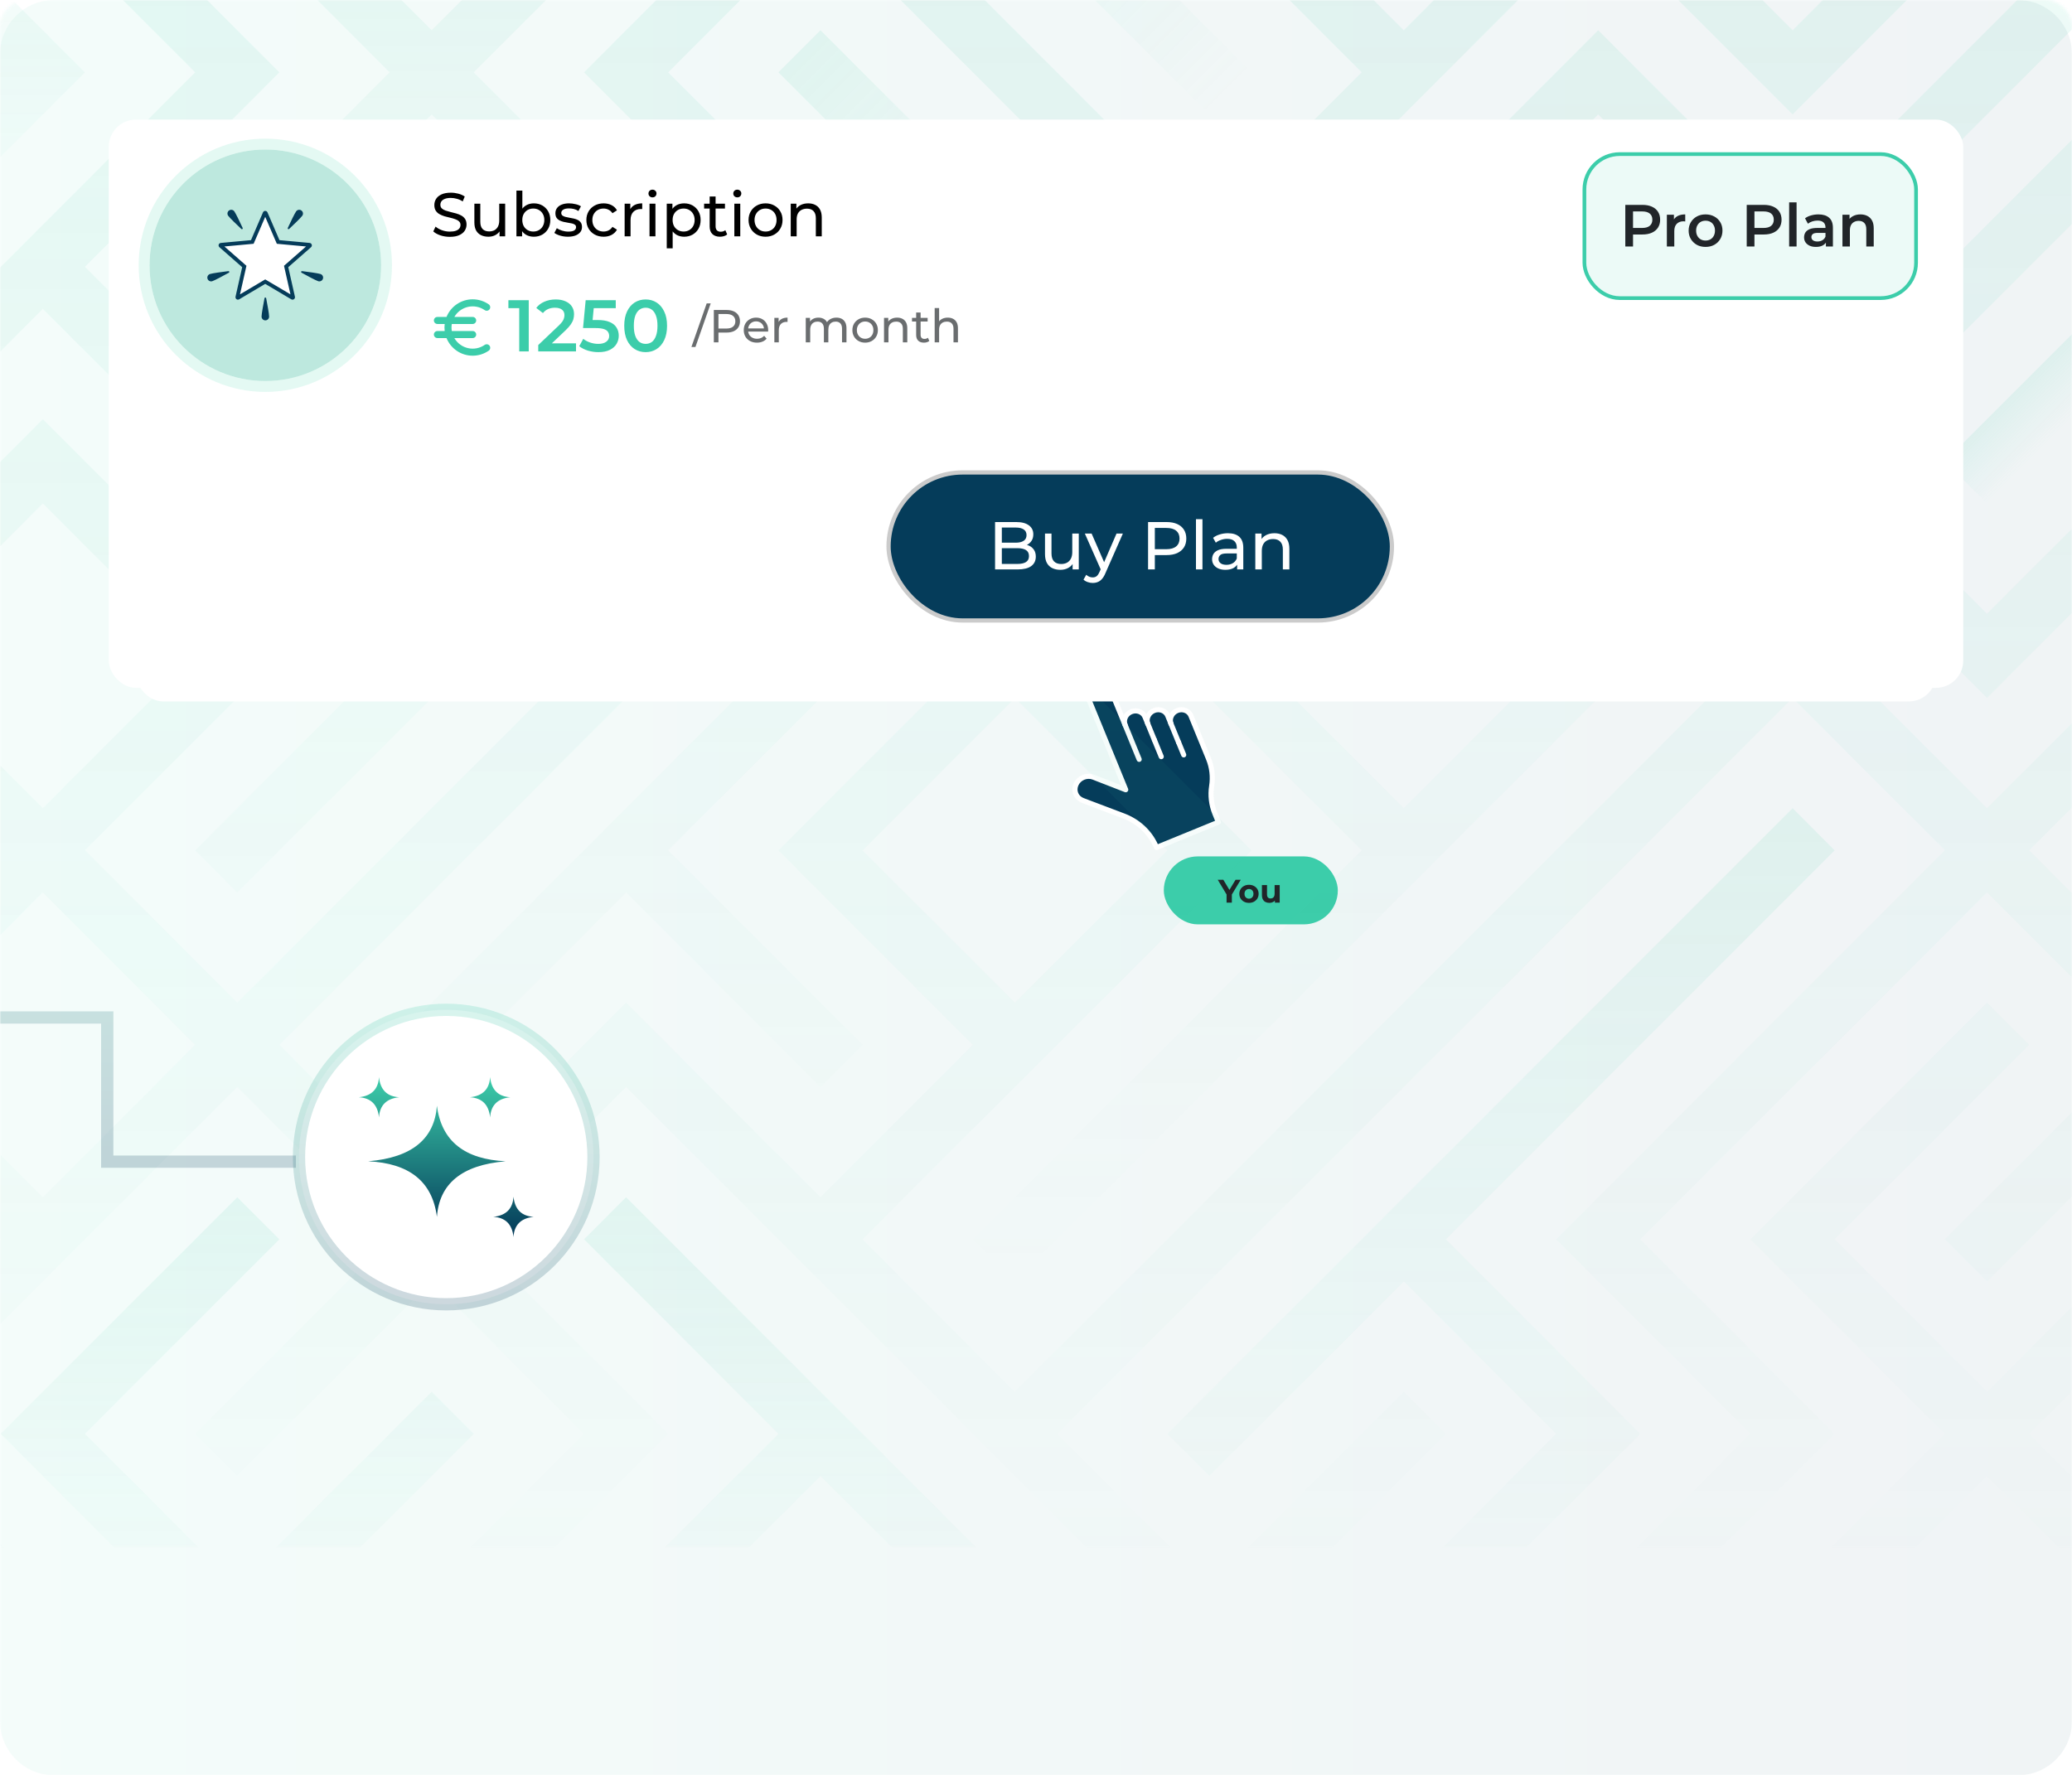 <svg width="762" height="653" viewBox="0 0 762 653" fill="none" xmlns="http://www.w3.org/2000/svg">
<mask id="mask0_2416_2874" style="mask-type:alpha" maskUnits="userSpaceOnUse" x="0" y="0" width="762" height="653">
<path d="M10 0.5H752C757.247 0.5 761.5 4.753 761.5 10V643C761.5 648.247 757.247 652.5 752 652.5H10C4.753 652.5 0.5 648.247 0.5 643V10C0.5 4.753 4.753 0.5 10 0.5Z" fill="#3CCDAA" stroke="#BEE9DD"/>
</mask>
<g mask="url(#mask0_2416_2874)">
<path d="M0 20C0 8.954 8.954 0 20 0H742C753.046 0 762 8.954 762 20V633C762 644.046 753.046 653 742 653H20C8.954 653 0 644.046 0 633V20Z" fill="url(#paint0_linear_2416_2874)" fill-opacity="0.3"/>
<rect x="428" y="315" width="64" height="25" rx="12.5" fill="#3CCDAA"/>
<path d="M451.084 332V328.568L451.528 329.744L447.832 323.6H449.896L452.728 328.316H451.54L454.384 323.6H456.292L452.596 329.744L453.028 328.568V332H451.084ZM459.331 332.096C458.643 332.096 458.031 331.952 457.495 331.664C456.967 331.376 456.547 330.984 456.235 330.488C455.931 329.984 455.779 329.412 455.779 328.772C455.779 328.124 455.931 327.552 456.235 327.056C456.547 326.552 456.967 326.16 457.495 325.88C458.031 325.592 458.643 325.448 459.331 325.448C460.011 325.448 460.619 325.592 461.155 325.88C461.691 326.16 462.111 326.548 462.415 327.044C462.719 327.54 462.871 328.116 462.871 328.772C462.871 329.412 462.719 329.984 462.415 330.488C462.111 330.984 461.691 331.376 461.155 331.664C460.619 331.952 460.011 332.096 459.331 332.096ZM459.331 330.56C459.643 330.56 459.923 330.488 460.171 330.344C460.419 330.2 460.615 329.996 460.759 329.732C460.903 329.46 460.975 329.14 460.975 328.772C460.975 328.396 460.903 328.076 460.759 327.812C460.615 327.548 460.419 327.344 460.171 327.2C459.923 327.056 459.643 326.984 459.331 326.984C459.019 326.984 458.739 327.056 458.491 327.2C458.243 327.344 458.043 327.548 457.891 327.812C457.747 328.076 457.675 328.396 457.675 328.772C457.675 329.14 457.747 329.46 457.891 329.732C458.043 329.996 458.243 330.2 458.491 330.344C458.739 330.488 459.019 330.56 459.331 330.56ZM466.846 332.096C466.31 332.096 465.83 331.992 465.406 331.784C464.99 331.576 464.666 331.26 464.434 330.836C464.202 330.404 464.086 329.856 464.086 329.192V325.544H465.958V328.916C465.958 329.452 466.07 329.848 466.294 330.104C466.526 330.352 466.85 330.476 467.266 330.476C467.554 330.476 467.81 330.416 468.034 330.296C468.258 330.168 468.434 329.976 468.562 329.72C468.69 329.456 468.754 329.128 468.754 328.736V325.544H470.626V332H468.85V330.224L469.174 330.74C468.958 331.188 468.638 331.528 468.214 331.76C467.798 331.984 467.342 332.096 466.846 332.096Z" fill="#212529"/>
<g clip-path="url(#clip0_2416_2874)">
<path d="M430.664 266.257C430.277 265.311 430.339 264.288 430.753 263.399C431.166 262.509 431.921 261.75 432.933 261.336C434.947 260.512 437.21 261.372 437.983 263.263L444.442 279.053C445.741 282.227 446.144 285.701 445.602 289.139C445.071 292.581 445.482 296.051 446.781 299.226L448.079 302.4L425.316 311.712C423.139 306.391 418.792 302.217 413.225 300.107L398.197 294.418C396.969 293.951 396.079 293.067 395.639 291.989C395.195 290.904 395.206 289.642 395.745 288.471C396.842 286.083 399.727 284.922 402.146 285.862L414 290.479L400.029 256.325C399.598 255.272 399.664 254.142 400.133 253.153C400.621 252.07 401.611 251.157 402.909 250.741C405.123 250.027 407.442 251.19 408.263 253.197L413.787 266.7C413.4 265.755 413.461 264.731 413.875 263.842C414.272 262.959 415.047 262.201 416.042 261.794C418.065 260.966 420.316 261.822 421.086 263.705L422.136 266.271C421.749 265.325 421.81 264.302 422.224 263.412C422.638 262.523 423.392 261.763 424.404 261.349C426.419 260.525 428.681 261.385 429.455 263.277L430.672 266.254L430.664 266.257Z" fill="#053C5A"/>
<path d="M422.491 267.143C422.014 267.338 421.461 267.113 421.262 266.628L420.213 264.062C419.641 262.664 417.923 262.032 416.393 262.658C415.637 262.967 415.032 263.531 414.726 264.213C414.406 264.911 414.377 265.661 414.65 266.328C414.845 266.805 414.62 267.357 414.135 267.556C413.658 267.751 413.105 267.526 412.907 267.041C412.436 265.889 412.468 264.609 413.007 263.438C413.505 262.332 414.48 261.405 415.672 260.918C418.164 259.898 420.979 260.983 421.944 263.344L422.994 265.91C423.204 266.4 422.967 266.948 422.491 267.143Z" fill="white"/>
<path d="M427.419 279.191C426.942 279.386 426.389 279.161 426.19 278.676L423.688 272.557C423.493 272.08 423.718 271.527 424.203 271.329C424.68 271.134 425.233 271.359 425.431 271.844L427.934 277.962C428.132 278.448 427.896 278.996 427.419 279.191Z" fill="white"/>
<path d="M424.917 273.072C424.44 273.267 423.887 273.042 423.688 272.557L421.263 266.628C420.792 265.476 420.825 264.196 421.364 263.025C421.892 261.877 422.837 260.972 424.038 260.481C426.53 259.462 429.348 260.555 430.317 262.924L431.535 265.901C431.73 266.378 431.505 266.931 431.02 267.129C430.543 267.324 429.99 267.099 429.792 266.614L428.574 263.637C427.999 262.231 426.281 261.599 424.751 262.225C423.995 262.534 423.399 263.095 423.069 263.815C422.75 264.512 422.726 265.252 422.998 265.918L425.424 271.847C425.63 272.329 425.394 272.877 424.917 273.072Z" fill="white"/>
<path d="M435.686 278.536C435.209 278.731 434.656 278.506 434.457 278.02L432.557 273.374C432.362 272.897 432.587 272.344 433.072 272.146C433.549 271.95 434.102 272.176 434.3 272.661L436.201 277.307C436.396 277.784 436.171 278.337 435.686 278.536Z" fill="white"/>
<path d="M448.438 303.28L425.674 312.592C425.197 312.787 424.645 312.562 424.446 312.077C422.354 306.962 418.248 303.025 412.894 300.991L397.866 295.302C396.429 294.747 395.329 293.7 394.774 292.343C394.216 290.978 394.258 289.463 394.901 288.077C396.202 285.25 399.61 283.865 402.498 284.988L412.296 288.804L399.156 256.682C398.638 255.415 398.68 254.016 399.277 252.754C399.894 251.398 401.11 250.334 402.617 249.842C405.236 248.992 408.097 250.308 409.13 252.832L419.814 278.951C420.009 279.428 419.784 279.981 419.299 280.179C418.822 280.375 418.269 280.15 418.071 279.664L407.386 253.546C406.724 251.925 404.882 251.085 403.192 251.623C402.183 251.949 401.382 252.642 400.988 253.533C400.613 254.329 400.583 255.196 400.899 255.969L414.87 290.122C415.011 290.468 414.934 290.864 414.67 291.135C414.407 291.406 414.01 291.492 413.657 291.358L401.815 286.746C399.841 285.979 397.494 286.929 396.606 288.867C396.191 289.776 396.153 290.761 396.513 291.641C396.869 292.513 397.587 293.189 398.532 293.551L413.56 299.24C419.107 301.349 423.425 305.333 425.812 310.51L446.856 301.902L445.914 299.599C444.552 296.268 444.119 292.605 444.674 289.009C445.183 285.748 444.796 282.431 443.568 279.43L437.109 263.64C436.534 262.234 434.816 261.602 433.286 262.227C432.53 262.537 431.934 263.098 431.604 263.818C431.285 264.515 431.261 265.255 431.533 265.921L434.298 272.681C434.494 273.158 434.268 273.71 433.783 273.909C433.306 274.104 432.753 273.879 432.555 273.394L429.79 266.634C429.319 265.482 429.352 264.202 429.89 263.031C430.419 261.884 431.364 260.979 432.565 260.487C435.057 259.468 437.875 260.562 438.844 262.93L445.303 278.72C446.662 282.042 447.087 285.708 446.524 289.308C446.023 292.566 446.41 295.883 447.645 298.901L448.943 302.075C449.148 302.529 448.915 303.085 448.438 303.28Z" fill="white"/>
</g>
<mask id="mask1_2416_2874" style="mask-type:luminance" maskUnits="userSpaceOnUse" x="-109" y="-15" width="1036" height="584">
<path d="M927 -15H-109V569H927V-15Z" fill="white"/>
</mask>
<g mask="url(#mask1_2416_2874)">
<path d="M373.247 -60.413L357.771 -44.927L444.745 42.098L460.221 26.612L373.247 -60.413Z" fill="url(#paint1_linear_2416_2874)"/>
<path d="M-71.217 98.15L-55.741 113.635L-40.264 98.15L15.758 42.096L31.234 26.61L15.758 11.124L-40.264 -44.93L-55.741 -60.416L-71.217 -44.93L-127.239 11.124L-142.716 26.61L-127.239 42.096L-71.217 98.15ZM-55.741 -29.445L0.281 26.61L-55.741 82.665L-111.763 26.61L-55.741 -29.445Z" fill="url(#paint2_linear_2416_2874)"/>
<path d="M71.78 98.15L87.257 113.635L158.755 42.096L214.777 98.15L143.279 169.69L158.755 185.175L230.254 113.635L301.753 185.175L317.229 169.69L245.731 98.15L230.254 82.665L174.232 26.61L245.731 -44.93L230.254 -60.416L158.755 11.124L87.257 -60.416L71.78 -44.93L143.279 26.61L71.78 98.15Z" fill="url(#paint3_linear_2416_2874)"/>
<path d="M301.749 11.127L286.272 26.613L373.247 113.637L388.723 98.152L301.749 11.127Z" fill="url(#paint4_linear_2416_2874)"/>
<path d="M802.229 82.661L715.255 169.686L730.731 185.172L817.706 98.147L802.229 82.661Z" fill="url(#paint5_linear_2416_2874)"/>
<path d="M945.24 185.175L960.717 169.69L945.24 154.204L873.741 82.665L817.719 26.61L889.218 -44.93L873.741 -60.416L802.243 11.124L730.744 82.665L659.246 154.204L587.747 82.665L572.271 98.15L659.246 185.175L730.744 256.715L802.243 185.175L858.265 241.23L786.766 312.77L802.243 328.255L858.265 384.31L802.243 440.364L786.766 455.85L730.744 511.904L674.722 455.85L746.221 384.31L730.744 368.824L659.246 440.364L643.769 455.85L659.246 471.336L715.268 527.39L643.769 598.93L659.246 614.415L730.744 542.875L802.243 614.415L817.719 598.93L746.221 527.39L802.243 471.336L858.265 527.39L873.741 542.875L889.218 527.39L945.24 471.336L960.717 455.85L945.24 440.364L889.218 384.31L873.741 368.824L817.719 312.77L873.741 256.715L945.24 328.255L960.717 312.77L889.218 241.23L945.24 185.175ZM929.763 455.85L873.741 511.904L817.719 455.85L873.741 399.795L929.763 455.85ZM730.744 113.635L802.243 42.096L858.265 98.15L802.243 154.204L730.744 225.744L674.722 169.69L730.744 113.635ZM873.741 225.744L817.719 169.69L873.741 113.635L929.763 169.69L873.741 225.744Z" fill="url(#paint6_linear_2416_2874)"/>
<path d="M-142.716 241.23L-127.239 256.715L-55.741 328.255L-40.264 312.77L-111.763 241.23L-55.741 185.175L-40.264 169.69L15.758 113.635L71.78 169.69L87.257 185.175L143.279 241.23L71.78 312.77L87.257 328.255L158.755 256.715L174.232 241.23L230.254 185.175L286.276 241.23L214.777 312.77L143.279 384.31L158.755 399.795L230.254 328.255L301.752 399.795L317.229 384.31L245.73 312.77L301.752 256.715L317.229 241.23L373.251 185.175L388.727 169.69L444.749 113.635L500.772 169.69L444.749 225.744L429.273 241.23L444.749 256.715L500.772 312.77L444.749 368.824L357.774 455.85L373.251 471.335L444.749 399.795L460.226 384.31L516.248 328.255L531.725 312.77L587.747 256.715L603.223 241.23L587.747 225.744L516.248 154.204L460.226 98.15L516.248 42.095L587.747 -29.445L659.245 42.095L746.22 -44.93L730.744 -60.416L659.245 11.124L587.747 -60.416L516.248 11.124L444.749 -60.416L429.273 -44.93L500.772 26.61L444.749 82.665L388.727 26.61L317.229 -44.93L301.752 -60.416L286.276 -44.93L230.254 11.124L214.777 26.61L230.254 42.095L286.276 98.15L301.752 113.635L357.774 169.69L301.752 225.744L245.73 169.69L230.254 154.204L214.777 169.69L158.755 225.744L102.733 169.69L174.232 98.15L158.755 82.665L87.257 154.204L31.234 98.15L87.257 42.095L102.733 26.61L87.257 11.124L15.758 -60.416L0.281 -44.93L71.78 26.61L15.758 82.665L0.281 98.15L-55.741 154.204L-127.239 82.665L-142.716 98.15L-71.217 169.69L-127.239 225.744L-142.716 241.23ZM516.248 297.284L460.226 241.23L516.248 185.175L572.27 241.23L516.248 297.284ZM317.229 98.15L301.752 82.665L245.73 26.61L301.752 -29.445L357.774 26.61L373.251 42.095L429.273 98.15L373.251 154.204L317.229 98.15Z" fill="url(#paint7_linear_2416_2874)"/>
<path d="M174.231 527.39L158.755 511.904L87.256 583.444L31.234 527.39L102.733 455.85L87.256 440.364L0.281 527.39L71.78 598.93L87.256 614.415L102.733 598.93L174.231 527.39Z" fill="url(#paint8_linear_2416_2874)"/>
<path d="M317.229 527.39L230.254 440.365L214.777 455.85L286.276 527.39L214.777 598.93L230.254 614.415L301.752 542.875L373.251 614.415L388.728 598.93L317.229 527.39Z" fill="url(#paint9_linear_2416_2874)"/>
<path d="M603.224 527.39L587.747 511.904L531.725 455.85L587.747 399.795L603.224 384.31L674.722 312.77L659.246 297.284L587.747 368.824L572.271 384.31L516.249 440.364L500.772 455.85L429.273 527.39L444.75 542.875L516.249 471.335L572.271 527.39L500.772 598.93L516.249 614.415L587.747 542.875L603.224 527.39Z" fill="url(#paint10_linear_2416_2874)"/>
<path d="M674.722 527.39L659.245 511.904L603.223 455.85L659.245 399.795L674.722 384.31L730.744 328.255L786.766 384.31L715.267 455.85L730.744 471.336L802.242 399.795L817.719 384.31L802.242 368.824L746.22 312.77L817.719 241.23L802.242 225.744L730.744 297.284L659.245 225.744L587.747 154.204L531.725 98.15L587.747 42.096L659.245 113.635L730.744 42.096L817.719 -44.93L802.242 -60.416L730.744 11.124L659.245 82.665L587.747 11.124L516.248 82.665L500.772 98.15L516.248 113.635L587.747 185.175L643.769 241.23L572.27 312.77L516.248 368.824L500.772 384.31L444.749 440.364L373.251 511.904L317.229 455.85L388.727 384.31L444.749 328.255L460.226 312.77L388.727 241.23L460.226 169.69L444.749 154.204L373.251 225.744L357.774 241.23L286.276 312.77L357.774 384.31L301.752 440.364L245.73 384.31L230.254 368.824L214.777 384.31L158.755 440.364L102.733 384.31L174.232 312.77L245.73 241.23L230.254 225.744L143.279 312.77L87.257 368.824L31.234 312.77L87.257 256.715L102.733 241.23L87.257 225.744L31.234 169.69L15.758 154.204L0.281 169.69L-55.741 225.744L-71.217 241.23L-55.741 256.715L0.281 312.77L-55.741 368.824L-127.239 297.284L-142.716 312.77L-71.217 384.31L-142.716 455.85L-127.239 471.336L-55.741 399.795L0.281 455.85L-71.217 527.39L-142.716 598.93L-127.239 614.415L-55.741 542.875L15.758 614.415L31.234 598.93L-40.264 527.39L31.234 455.85L87.257 399.795L143.279 455.85L71.78 527.39L87.257 542.875L158.755 471.336L214.777 527.39L143.279 598.93L158.755 614.415L245.73 527.39L174.232 455.85L230.254 399.795L286.276 455.85L357.774 527.39L444.749 614.415L460.226 598.93L531.725 527.39L516.248 511.904L444.749 583.445L388.727 527.39L444.749 471.336L460.226 455.85L516.248 399.795L531.725 384.31L587.747 328.255L603.223 312.77L659.245 256.715L715.267 312.77L659.245 368.824L643.769 384.31L587.747 440.364L572.27 455.85L587.747 471.336L643.769 527.39L572.27 598.93L587.747 614.415L659.245 542.875L674.722 527.39ZM317.229 312.77L373.251 256.715L429.273 312.77L373.251 368.824L317.229 312.77ZM-40.264 241.23L15.758 185.175L71.78 241.23L15.758 297.284L-40.264 241.23ZM15.758 440.364L-40.264 384.31L15.758 328.255L71.78 384.31L15.758 440.364Z" fill="url(#paint11_linear_2416_2874)"/>
</g>
<circle cx="164.113" cy="425.586" r="54.157" transform="rotate(90 164.113 425.586)" fill="white" stroke="url(#paint12_linear_2416_2874)" stroke-width="4.513"/>
<path d="M108.828 427.278H39.439L39.439 374.248H-4L-4 302.603V276" stroke="url(#paint13_linear_2416_2874)" stroke-width="4.513"/>
<path d="M160.681 406.708C159.807 418.711 151.761 425.781 135.407 427.144C150.252 427.851 158.995 434.356 160.68 447.58C161.555 435.577 169.601 428.507 185.955 427.144C171.11 426.437 162.367 419.931 160.681 406.708ZM181.423 447.58C185.782 447.836 188.35 450.2 188.845 455.003C189.102 450.643 191.465 448.075 196.269 447.58C191.909 447.323 189.34 444.96 188.845 440.156C188.588 444.516 186.226 447.084 181.423 447.58ZM180.245 396.167C179.987 400.527 177.625 403.096 172.822 403.59C177.181 403.848 179.75 406.21 180.245 411.014C180.502 406.654 182.865 404.086 187.668 403.59C183.308 403.333 180.74 400.971 180.245 396.167ZM146.803 403.59C142.443 403.334 139.875 400.971 139.38 396.167C139.123 400.527 136.76 403.096 131.957 403.591C136.316 403.848 138.885 406.211 139.38 411.014C139.637 406.654 141.999 404.086 146.803 403.591L146.803 403.59Z" fill="url(#paint14_linear_2416_2874)"/>
</g>
<g filter="url(#filter0_d_2416_2874)">
<rect x="50" y="45" width="662" height="209" rx="10" fill="white"/>
</g>
<g filter="url(#filter1_d_2416_2874)">
<rect x="40" y="40" width="682" height="209" rx="10" fill="white"/>
</g>
<rect x="582.683" y="56.683" width="121.967" height="52.967" rx="12.983" fill="#3CCDAA" fill-opacity="0.1"/>
<rect x="582.683" y="56.683" width="121.967" height="52.967" rx="12.983" stroke="#3CCDAA" stroke-width="1.367"/>
<path d="M597.722 90.667V75.36H604.02C605.376 75.36 606.535 75.579 607.497 76.016C608.474 76.453 609.224 77.08 609.749 77.897C610.274 78.713 610.536 79.682 610.536 80.805C610.536 81.927 610.274 82.897 609.749 83.713C609.224 84.529 608.474 85.156 607.497 85.594C606.535 86.031 605.376 86.25 604.02 86.25H599.297L600.565 84.916V90.667H597.722ZM600.565 85.222L599.297 83.844H603.889C605.143 83.844 606.083 83.582 606.71 83.057C607.351 82.518 607.672 81.767 607.672 80.805C607.672 79.828 607.351 79.077 606.71 78.553C606.083 78.028 605.143 77.765 603.889 77.765H599.297L600.565 76.366V85.222ZM613.006 90.667V78.99H615.608V82.204L615.302 81.264C615.652 80.477 616.198 79.879 616.942 79.471C617.7 79.063 618.64 78.859 619.763 78.859V81.461C619.646 81.432 619.537 81.417 619.435 81.417C619.333 81.403 619.231 81.395 619.129 81.395C618.094 81.395 617.27 81.701 616.658 82.314C616.045 82.911 615.739 83.808 615.739 85.003V90.667H613.006ZM627.223 90.82C626.027 90.82 624.963 90.565 624.03 90.055C623.097 89.53 622.361 88.815 621.822 87.912C621.282 87.008 621.013 85.98 621.013 84.828C621.013 83.662 621.282 82.634 621.822 81.745C622.361 80.841 623.097 80.134 624.03 79.624C624.963 79.114 626.027 78.859 627.223 78.859C628.433 78.859 629.504 79.114 630.437 79.624C631.385 80.134 632.121 80.834 632.646 81.723C633.185 82.612 633.455 83.647 633.455 84.828C633.455 85.98 633.185 87.008 632.646 87.912C632.121 88.815 631.385 89.53 630.437 90.055C629.504 90.565 628.433 90.82 627.223 90.82ZM627.223 88.48C627.893 88.48 628.491 88.334 629.016 88.043C629.541 87.751 629.949 87.328 630.24 86.775C630.546 86.221 630.699 85.572 630.699 84.828C630.699 84.07 630.546 83.422 630.24 82.882C629.949 82.328 629.541 81.906 629.016 81.614C628.491 81.322 627.901 81.177 627.245 81.177C626.574 81.177 625.976 81.322 625.451 81.614C624.941 81.906 624.533 82.328 624.227 82.882C623.921 83.422 623.768 84.07 623.768 84.828C623.768 85.572 623.921 86.221 624.227 86.775C624.533 87.328 624.941 87.751 625.451 88.043C625.976 88.334 626.567 88.48 627.223 88.48ZM642.374 90.667V75.36H648.672C650.027 75.36 651.186 75.579 652.148 76.016C653.125 76.453 653.876 77.08 654.401 77.897C654.925 78.713 655.188 79.682 655.188 80.805C655.188 81.927 654.925 82.897 654.401 83.713C653.876 84.529 653.125 85.156 652.148 85.594C651.186 86.031 650.027 86.25 648.672 86.25H643.948L645.217 84.916V90.667H642.374ZM645.217 85.222L643.948 83.844H648.54C649.794 83.844 650.734 83.582 651.361 83.057C652.003 82.518 652.323 81.767 652.323 80.805C652.323 79.828 652.003 79.077 651.361 78.553C650.734 78.028 649.794 77.765 648.54 77.765H643.948L645.217 76.366V85.222ZM657.978 90.667V74.442H660.711V90.667H657.978ZM671.493 90.667V88.305L671.34 87.802V83.669C671.34 82.868 671.099 82.248 670.618 81.811C670.137 81.359 669.408 81.133 668.431 81.133C667.775 81.133 667.127 81.235 666.485 81.439C665.858 81.643 665.326 81.927 664.889 82.292L663.818 80.302C664.444 79.821 665.188 79.464 666.048 79.231C666.923 78.983 667.826 78.859 668.759 78.859C670.45 78.859 671.755 79.267 672.674 80.083C673.607 80.885 674.073 82.132 674.073 83.823V90.667H671.493ZM667.819 90.82C666.944 90.82 666.179 90.674 665.523 90.382C664.867 90.076 664.357 89.661 663.992 89.136C663.643 88.597 663.468 87.992 663.468 87.321C663.468 86.665 663.621 86.075 663.927 85.55C664.248 85.025 664.765 84.61 665.479 84.303C666.194 83.997 667.141 83.844 668.322 83.844H671.711V85.659H668.519C667.586 85.659 666.959 85.812 666.638 86.118C666.318 86.41 666.157 86.775 666.157 87.212C666.157 87.707 666.354 88.101 666.748 88.393C667.141 88.684 667.688 88.83 668.388 88.83C669.058 88.83 669.656 88.677 670.181 88.371C670.72 88.065 671.106 87.613 671.34 87.015L671.799 88.655C671.536 89.34 671.063 89.872 670.378 90.251C669.707 90.63 668.854 90.82 667.819 90.82ZM684.206 78.859C685.139 78.859 685.97 79.041 686.699 79.405C687.443 79.77 688.026 80.331 688.449 81.089C688.871 81.833 689.083 82.795 689.083 83.975V90.667H686.349V84.325C686.349 83.29 686.102 82.518 685.606 82.007C685.125 81.497 684.447 81.242 683.572 81.242C682.931 81.242 682.362 81.373 681.867 81.636C681.371 81.898 680.985 82.292 680.708 82.817C680.445 83.327 680.314 83.975 680.314 84.763V90.667H677.581V78.99H680.183V82.139L679.724 81.177C680.132 80.433 680.722 79.865 681.495 79.471C682.282 79.063 683.186 78.859 684.206 78.859Z" fill="#212529"/>
<ellipse cx="97.578" cy="97.578" rx="42.578" ry="42.578" fill="#BDE8DE"/>
<path d="M97.578 53C122.198 53 142.155 72.959 142.155 97.578C142.155 122.197 122.197 142.155 97.578 142.155C72.959 142.155 53 122.198 53 97.578C53 72.959 72.959 53 97.578 53Z" stroke="#A5EAD7" stroke-opacity="0.3" stroke-width="4"/>
<g clip-path="url(#clip1_2416_2874)">
<path d="M97.371 78.371C97.434 78.224 97.645 78.224 97.708 78.371L102.126 88.611L102.292 88.997L102.711 89.036L113.833 90.065C113.994 90.08 114.055 90.278 113.937 90.382L105.545 97.74L105.229 98.017L105.321 98.428L107.777 109.304C107.812 109.457 107.646 109.583 107.505 109.5L97.9 103.807L97.54 103.594L97.179 103.807L87.574 109.5C87.433 109.583 87.267 109.456 87.302 109.304L89.758 98.428L89.851 98.017L89.534 97.74L81.143 90.382C81.024 90.278 81.085 90.08 81.246 90.065L92.368 89.036L92.787 88.997L92.953 88.611L97.371 78.371Z" fill="white" stroke="#053C5A" stroke-width="1.417"/>
<path d="M86.169 77.738C86.736 78.524 88.336 81.9 89.251 83.867C89.395 84.176 89.006 84.456 88.758 84.222C87.179 82.731 84.479 80.145 83.912 79.359C83.464 78.737 83.605 77.87 84.228 77.422C84.852 76.974 85.72 77.116 86.169 77.738ZM108.909 77.738C108.342 78.524 106.741 81.9 105.826 83.867C105.682 84.176 106.071 84.456 106.319 84.222C107.898 82.731 110.598 80.145 111.165 79.359C111.614 78.737 111.472 77.87 110.849 77.422C110.226 76.974 109.357 77.116 108.909 77.738ZM117.868 100.789C116.946 100.489 113.237 99.993 111.081 99.721C110.742 99.678 110.594 100.133 110.893 100.297C112.795 101.346 116.083 103.128 117.006 103.428C117.736 103.666 118.521 103.268 118.759 102.539C118.997 101.81 118.598 101.027 117.868 100.789ZM77.21 100.789C78.132 100.489 81.841 99.993 83.996 99.721C84.335 99.678 84.484 100.133 84.185 100.297C82.283 101.346 78.994 103.128 78.072 103.428C77.342 103.666 76.557 103.268 76.319 102.539C76.081 101.81 76.48 101.027 77.21 100.789ZM96.191 116.451C96.191 115.483 96.868 111.81 97.278 109.68C97.342 109.345 97.821 109.345 97.885 109.68C98.294 111.81 98.972 115.483 98.972 116.451C98.972 117.218 98.349 117.839 97.582 117.839C96.814 117.839 96.191 117.218 96.191 116.451Z" fill="#053C5A"/>
</g>
<path d="M165.426 87.116C164.216 87.116 163.059 86.935 161.955 86.572C160.851 86.194 159.981 85.71 159.346 85.12L160.186 83.35C160.791 83.88 161.562 84.318 162.5 84.666C163.437 85.014 164.413 85.188 165.426 85.188C166.349 85.188 167.098 85.082 167.672 84.87C168.247 84.659 168.671 84.371 168.943 84.008C169.215 83.63 169.351 83.207 169.351 82.738C169.351 82.193 169.17 81.754 168.807 81.422C168.459 81.089 167.998 80.824 167.423 80.628C166.863 80.416 166.243 80.234 165.563 80.083C164.882 79.932 164.194 79.758 163.498 79.561C162.817 79.35 162.19 79.085 161.615 78.767C161.055 78.45 160.602 78.026 160.254 77.497C159.906 76.952 159.732 76.257 159.732 75.41C159.732 74.593 159.944 73.844 160.367 73.164C160.806 72.468 161.471 71.916 162.364 71.507C163.271 71.084 164.421 70.872 165.812 70.872C166.735 70.872 167.65 70.993 168.557 71.235C169.465 71.477 170.251 71.825 170.917 72.279L170.168 74.094C169.487 73.64 168.769 73.315 168.013 73.118C167.257 72.906 166.523 72.801 165.812 72.801C164.92 72.801 164.186 72.914 163.611 73.141C163.037 73.368 162.613 73.67 162.341 74.048C162.084 74.427 161.955 74.85 161.955 75.319C161.955 75.879 162.129 76.325 162.477 76.657C162.84 76.99 163.301 77.255 163.861 77.451C164.436 77.648 165.063 77.83 165.744 77.996C166.425 78.147 167.105 78.321 167.786 78.518C168.482 78.714 169.109 78.972 169.669 79.289C170.244 79.607 170.705 80.03 171.053 80.56C171.401 81.089 171.575 81.77 171.575 82.602C171.575 83.403 171.355 84.152 170.917 84.848C170.478 85.528 169.798 86.08 168.875 86.504C167.967 86.912 166.818 87.116 165.426 87.116ZM179.631 87.071C178.602 87.071 177.695 86.882 176.908 86.504C176.137 86.126 175.532 85.551 175.093 84.779C174.67 83.993 174.458 83.01 174.458 81.83V74.91H176.636V81.581C176.636 82.76 176.916 83.645 177.476 84.235C178.05 84.825 178.852 85.12 179.88 85.12C180.637 85.12 181.295 84.969 181.854 84.666C182.414 84.349 182.845 83.895 183.147 83.305C183.45 82.7 183.601 81.974 183.601 81.127V74.91H185.779V86.935H183.715V83.691L184.055 84.553C183.662 85.354 183.072 85.974 182.285 86.413C181.499 86.852 180.614 87.071 179.631 87.071ZM196.301 87.071C195.272 87.071 194.342 86.844 193.51 86.39C192.693 85.921 192.043 85.233 191.559 84.326C191.09 83.418 190.856 82.284 190.856 80.923C190.856 79.561 191.098 78.427 191.582 77.52C192.081 76.612 192.739 75.931 193.555 75.478C194.387 75.024 195.302 74.797 196.301 74.797C197.48 74.797 198.524 75.054 199.431 75.568C200.339 76.083 201.057 76.801 201.587 77.724C202.116 78.631 202.381 79.698 202.381 80.923C202.381 82.148 202.116 83.222 201.587 84.144C201.057 85.067 200.339 85.785 199.431 86.3C198.524 86.814 197.48 87.071 196.301 87.071ZM189.925 86.935V70.101H192.103V78.109L191.877 80.9L192.013 83.691V86.935H189.925ZM196.119 85.165C196.89 85.165 197.579 84.991 198.184 84.643C198.804 84.296 199.288 83.804 199.636 83.169C199.999 82.518 200.18 81.77 200.18 80.923C200.18 80.061 199.999 79.319 199.636 78.699C199.288 78.064 198.804 77.573 198.184 77.225C197.579 76.877 196.89 76.703 196.119 76.703C195.363 76.703 194.675 76.877 194.055 77.225C193.45 77.573 192.966 78.064 192.603 78.699C192.255 79.319 192.081 80.061 192.081 80.923C192.081 81.77 192.255 82.518 192.603 83.169C192.966 83.804 193.45 84.296 194.055 84.643C194.675 84.991 195.363 85.165 196.119 85.165ZM208.839 87.071C207.84 87.071 206.887 86.935 205.98 86.663C205.088 86.39 204.384 86.058 203.87 85.664L204.777 83.94C205.292 84.288 205.927 84.583 206.683 84.825C207.439 85.067 208.211 85.188 208.997 85.188C210.011 85.188 210.737 85.044 211.175 84.757C211.629 84.469 211.856 84.069 211.856 83.554C211.856 83.176 211.72 82.881 211.448 82.67C211.175 82.458 210.812 82.299 210.359 82.193C209.92 82.087 209.428 81.996 208.884 81.921C208.339 81.83 207.795 81.724 207.25 81.603C206.706 81.467 206.207 81.286 205.753 81.059C205.299 80.817 204.936 80.492 204.664 80.083C204.392 79.66 204.256 79.1 204.256 78.404C204.256 77.678 204.46 77.043 204.868 76.499C205.277 75.954 205.851 75.538 206.592 75.251C207.349 74.948 208.241 74.797 209.27 74.797C210.056 74.797 210.85 74.895 211.652 75.092C212.469 75.273 213.134 75.538 213.648 75.886L212.718 77.61C212.174 77.247 211.606 76.998 211.017 76.862C210.427 76.725 209.837 76.657 209.247 76.657C208.294 76.657 207.583 76.816 207.114 77.134C206.645 77.436 206.411 77.83 206.411 78.314C206.411 78.722 206.547 79.04 206.819 79.266C207.107 79.478 207.47 79.645 207.908 79.766C208.362 79.887 208.861 79.993 209.406 80.083C209.95 80.159 210.495 80.265 211.039 80.401C211.584 80.522 212.075 80.696 212.514 80.923C212.968 81.15 213.331 81.467 213.603 81.876C213.89 82.284 214.034 82.828 214.034 83.509C214.034 84.235 213.822 84.863 213.399 85.392C212.975 85.921 212.378 86.337 211.606 86.64C210.835 86.927 209.912 87.071 208.839 87.071ZM221.997 87.071C220.772 87.071 219.675 86.806 218.707 86.277C217.754 85.748 217.005 85.022 216.461 84.099C215.916 83.176 215.644 82.118 215.644 80.923C215.644 79.728 215.916 78.669 216.461 77.746C217.005 76.824 217.754 76.105 218.707 75.591C219.675 75.062 220.772 74.797 221.997 74.797C223.086 74.797 224.054 75.016 224.901 75.455C225.763 75.879 226.428 76.514 226.897 77.361L225.241 78.427C224.848 77.837 224.364 77.406 223.789 77.134C223.229 76.847 222.624 76.703 221.974 76.703C221.187 76.703 220.484 76.877 219.864 77.225C219.244 77.573 218.752 78.064 218.389 78.699C218.026 79.319 217.845 80.061 217.845 80.923C217.845 81.785 218.026 82.534 218.389 83.169C218.752 83.804 219.244 84.296 219.864 84.643C220.484 84.991 221.187 85.165 221.974 85.165C222.624 85.165 223.229 85.029 223.789 84.757C224.364 84.469 224.848 84.031 225.241 83.441L226.897 84.485C226.428 85.316 225.763 85.959 224.901 86.413C224.054 86.852 223.086 87.071 221.997 87.071ZM229.717 86.935V74.91H231.804V78.177L231.6 77.361C231.933 76.529 232.492 75.894 233.279 75.455C234.065 75.016 235.033 74.797 236.183 74.797V76.907C236.092 76.892 236.001 76.884 235.911 76.884C235.835 76.884 235.759 76.884 235.684 76.884C234.519 76.884 233.596 77.232 232.916 77.928C232.235 78.624 231.895 79.629 231.895 80.945V86.935H229.717ZM238.867 86.935V74.91H241.045V86.935H238.867ZM239.956 72.596C239.533 72.596 239.177 72.46 238.89 72.188C238.618 71.916 238.482 71.583 238.482 71.19C238.482 70.781 238.618 70.441 238.89 70.169C239.177 69.897 239.533 69.76 239.956 69.76C240.38 69.76 240.728 69.897 241 70.169C241.287 70.426 241.431 70.751 241.431 71.144C241.431 71.553 241.295 71.901 241.023 72.188C240.75 72.46 240.395 72.596 239.956 72.596ZM251.579 87.071C250.581 87.071 249.666 86.844 248.834 86.39C248.017 85.921 247.359 85.233 246.86 84.326C246.376 83.418 246.134 82.284 246.134 80.923C246.134 79.561 246.368 78.427 246.837 77.52C247.321 76.612 247.972 75.931 248.788 75.478C249.62 75.024 250.55 74.797 251.579 74.797C252.759 74.797 253.802 75.054 254.71 75.568C255.617 76.083 256.336 76.801 256.865 77.724C257.394 78.631 257.659 79.698 257.659 80.923C257.659 82.148 257.394 83.222 256.865 84.144C256.336 85.067 255.617 85.785 254.71 86.3C253.802 86.814 252.759 87.071 251.579 87.071ZM245.204 91.336V74.91H247.291V78.155L247.155 80.945L247.382 83.736V91.336H245.204ZM251.397 85.165C252.169 85.165 252.857 84.991 253.462 84.643C254.082 84.296 254.566 83.804 254.914 83.169C255.277 82.518 255.458 81.77 255.458 80.923C255.458 80.061 255.277 79.319 254.914 78.699C254.566 78.064 254.082 77.573 253.462 77.225C252.857 76.877 252.169 76.703 251.397 76.703C250.641 76.703 249.953 76.877 249.333 77.225C248.728 77.573 248.244 78.064 247.881 78.699C247.533 79.319 247.359 80.061 247.359 80.923C247.359 81.77 247.533 82.518 247.881 83.169C248.244 83.804 248.728 84.296 249.333 84.643C249.953 84.991 250.641 85.165 251.397 85.165ZM264.797 87.071C263.587 87.071 262.65 86.746 261.984 86.095C261.319 85.445 260.986 84.515 260.986 83.305V72.279H263.164V83.214C263.164 83.865 263.323 84.364 263.64 84.712C263.973 85.059 264.442 85.233 265.047 85.233C265.728 85.233 266.295 85.044 266.749 84.666L267.429 86.231C267.096 86.519 266.696 86.731 266.227 86.867C265.773 87.003 265.297 87.071 264.797 87.071ZM258.944 76.703V74.91H266.612V76.703H258.944ZM270.062 86.935V74.91H272.24V86.935H270.062ZM271.151 72.596C270.728 72.596 270.372 72.46 270.085 72.188C269.813 71.916 269.677 71.583 269.677 71.19C269.677 70.781 269.813 70.441 270.085 70.169C270.372 69.897 270.728 69.76 271.151 69.76C271.575 69.76 271.923 69.897 272.195 70.169C272.482 70.426 272.626 70.751 272.626 71.144C272.626 71.553 272.49 71.901 272.218 72.188C271.945 72.46 271.59 72.596 271.151 72.596ZM281.549 87.071C280.339 87.071 279.265 86.806 278.327 86.277C277.39 85.748 276.648 85.022 276.104 84.099C275.559 83.161 275.287 82.102 275.287 80.923C275.287 79.728 275.559 78.669 276.104 77.746C276.648 76.824 277.39 76.105 278.327 75.591C279.265 75.062 280.339 74.797 281.549 74.797C282.744 74.797 283.81 75.062 284.748 75.591C285.701 76.105 286.442 76.824 286.971 77.746C287.516 78.654 287.788 79.713 287.788 80.923C287.788 82.118 287.516 83.176 286.971 84.099C286.442 85.022 285.701 85.748 284.748 86.277C283.81 86.806 282.744 87.071 281.549 87.071ZM281.549 85.165C282.32 85.165 283.008 84.991 283.613 84.643C284.234 84.296 284.718 83.804 285.065 83.169C285.413 82.518 285.587 81.77 285.587 80.923C285.587 80.061 285.413 79.319 285.065 78.699C284.718 78.064 284.234 77.573 283.613 77.225C283.008 76.877 282.32 76.703 281.549 76.703C280.778 76.703 280.089 76.877 279.484 77.225C278.879 77.573 278.395 78.064 278.032 78.699C277.669 79.319 277.488 80.061 277.488 80.923C277.488 81.77 277.669 82.518 278.032 83.169C278.395 83.804 278.879 84.296 279.484 84.643C280.089 84.991 280.778 85.165 281.549 85.165ZM297.221 74.797C298.204 74.797 299.066 74.986 299.807 75.364C300.563 75.742 301.153 76.317 301.577 77.088C302 77.86 302.212 78.835 302.212 80.015V86.935H300.034V80.265C300.034 79.1 299.746 78.223 299.172 77.633C298.612 77.043 297.818 76.748 296.79 76.748C296.018 76.748 295.345 76.899 294.77 77.202C294.196 77.504 293.749 77.951 293.432 78.54C293.129 79.13 292.978 79.864 292.978 80.741V86.935H290.8V74.91H292.887V78.155L292.547 77.293C292.94 76.506 293.545 75.894 294.362 75.455C295.179 75.016 296.132 74.797 297.221 74.797Z" fill="black"/>
<path fill-rule="evenodd" clip-rule="evenodd" d="M164.211 116.574C164.986 114.66 166.316 113.02 168.029 111.866C169.742 110.711 171.761 110.094 173.826 110.093C176.03 110.093 178.073 110.781 179.753 111.954C180.027 112.154 180.212 112.453 180.268 112.788C180.324 113.122 180.247 113.466 180.053 113.744C179.859 114.022 179.564 114.213 179.23 114.276C178.897 114.339 178.552 114.269 178.27 114.08C177.386 113.465 176.385 113.04 175.328 112.832C174.272 112.624 173.184 112.638 172.133 112.873C171.082 113.107 170.091 113.557 169.223 114.194C168.355 114.832 167.629 115.642 167.091 116.574H173.826C174.17 116.574 174.5 116.711 174.743 116.954C174.986 117.197 175.123 117.527 175.123 117.871C175.123 118.214 174.986 118.544 174.743 118.787C174.5 119.03 174.17 119.167 173.826 119.167H166.156C166.011 120.025 166.011 120.901 166.156 121.76H173.826C174.17 121.76 174.5 121.896 174.743 122.139C174.986 122.382 175.123 122.712 175.123 123.056C175.123 123.4 174.986 123.729 174.743 123.972C174.5 124.215 174.17 124.352 173.826 124.352H167.091C167.629 125.284 168.355 126.095 169.223 126.732C170.091 127.369 171.082 127.819 172.133 128.054C173.184 128.288 174.272 128.302 175.328 128.094C176.385 127.886 177.386 127.461 178.27 126.846C178.552 126.658 178.897 126.587 179.23 126.65C179.564 126.713 179.859 126.904 180.053 127.183C180.247 127.461 180.324 127.804 180.268 128.139C180.212 128.473 180.027 128.772 179.753 128.972C178.016 130.187 175.946 130.837 173.826 130.833C171.761 130.833 169.742 130.216 168.029 129.061C166.316 127.906 164.986 126.267 164.211 124.352H160.864C160.52 124.352 160.19 124.215 159.947 123.972C159.704 123.729 159.567 123.4 159.567 123.056C159.567 122.712 159.704 122.382 159.947 122.139C160.19 121.896 160.52 121.76 160.864 121.76H163.537C163.429 120.899 163.429 120.028 163.537 119.167H160.864C160.52 119.167 160.19 119.03 159.947 118.787C159.704 118.544 159.567 118.214 159.567 117.871C159.567 117.527 159.704 117.197 159.947 116.954C160.19 116.711 160.52 116.574 160.864 116.574H164.211Z" fill="#3CCDAA"/>
<path d="M190.951 129.255V111.759L192.485 113.347H186.967V110.413H194.45V129.255H190.951ZM197.946 129.255V126.913L205.428 119.807C206.056 119.215 206.523 118.695 206.828 118.246C207.133 117.797 207.33 117.385 207.42 117.008C207.528 116.613 207.582 116.245 207.582 115.904C207.582 115.043 207.286 114.379 206.693 113.912C206.101 113.428 205.231 113.186 204.083 113.186C203.167 113.186 202.333 113.347 201.579 113.67C200.844 113.993 200.207 114.487 199.668 115.151L197.219 113.266C197.954 112.279 198.941 111.517 200.18 110.978C201.436 110.422 202.835 110.144 204.379 110.144C205.742 110.144 206.927 110.368 207.932 110.817C208.954 111.248 209.735 111.867 210.273 112.674C210.83 113.482 211.108 114.442 211.108 115.554C211.108 116.164 211.027 116.775 210.866 117.385C210.704 117.977 210.399 118.605 209.95 119.269C209.502 119.933 208.847 120.677 207.985 121.503L201.552 127.613L200.826 126.294H211.835V129.255H197.946ZM220.099 129.524C218.771 129.524 217.47 129.336 216.196 128.959C214.94 128.564 213.881 128.026 213.02 127.344L214.5 124.625C215.182 125.181 216.007 125.63 216.976 125.971C217.963 126.312 218.986 126.482 220.045 126.482C221.283 126.482 222.252 126.222 222.952 125.702C223.67 125.181 224.029 124.482 224.029 123.602C224.029 123.01 223.876 122.49 223.571 122.041C223.284 121.593 222.764 121.252 222.01 121.018C221.274 120.785 220.26 120.668 218.968 120.668H214.419L215.388 110.413H226.451V113.347H216.68L218.511 111.678L217.784 119.35L215.954 117.708H219.749C221.615 117.708 223.113 117.959 224.244 118.461C225.392 118.946 226.227 119.628 226.747 120.507C227.286 121.368 227.555 122.355 227.555 123.468C227.555 124.562 227.286 125.567 226.747 126.482C226.209 127.398 225.383 128.133 224.271 128.69C223.176 129.246 221.786 129.524 220.099 129.524ZM237.433 129.524C235.943 129.524 234.597 129.147 233.395 128.394C232.211 127.64 231.278 126.545 230.596 125.11C229.914 123.656 229.573 121.898 229.573 119.834C229.573 117.77 229.914 116.021 230.596 114.585C231.278 113.132 232.211 112.028 233.395 111.275C234.597 110.521 235.943 110.144 237.433 110.144C238.94 110.144 240.286 110.521 241.47 111.275C242.655 112.028 243.588 113.132 244.27 114.585C244.969 116.021 245.319 117.77 245.319 119.834C245.319 121.898 244.969 123.656 244.27 125.11C243.588 126.545 242.655 127.64 241.47 128.394C240.286 129.147 238.94 129.524 237.433 129.524ZM237.433 126.482C238.312 126.482 239.075 126.249 239.721 125.783C240.367 125.298 240.869 124.562 241.228 123.575C241.605 122.589 241.793 121.341 241.793 119.834C241.793 118.309 241.605 117.062 241.228 116.093C240.869 115.106 240.367 114.379 239.721 113.912C239.075 113.428 238.312 113.186 237.433 113.186C236.589 113.186 235.836 113.428 235.172 113.912C234.526 114.379 234.014 115.106 233.637 116.093C233.279 117.062 233.099 118.309 233.099 119.834C233.099 121.341 233.279 122.589 233.637 123.575C234.014 124.562 234.526 125.298 235.172 125.783C235.836 126.249 236.589 126.482 237.433 126.482Z" fill="#3CCDAA"/>
<path d="M254.273 127.633L259.888 111.605H261.368L255.753 127.633H254.273ZM262.518 125.932V114.021H267.163C268.207 114.021 269.097 114.185 269.834 114.514C270.572 114.843 271.139 115.32 271.536 115.944C271.933 116.568 272.131 117.311 272.131 118.173C272.131 119.035 271.933 119.778 271.536 120.402C271.139 121.014 270.572 121.491 269.834 121.831C269.097 122.16 268.207 122.325 267.163 122.325H263.454L264.219 121.525V125.932H262.518ZM264.219 121.695L263.454 120.844H267.112C268.201 120.844 269.023 120.612 269.579 120.147C270.146 119.682 270.43 119.024 270.43 118.173C270.43 117.322 270.146 116.664 269.579 116.199C269.023 115.734 268.201 115.501 267.112 115.501H263.454L264.219 114.651V121.695ZM278.375 126.034C277.411 126.034 276.561 125.835 275.823 125.438C275.097 125.041 274.53 124.497 274.122 123.805C273.725 123.113 273.526 122.319 273.526 121.423C273.526 120.527 273.719 119.733 274.105 119.041C274.502 118.349 275.04 117.81 275.721 117.424C276.413 117.027 277.19 116.829 278.052 116.829C278.926 116.829 279.697 117.021 280.366 117.407C281.036 117.793 281.557 118.337 281.932 119.041C282.317 119.733 282.51 120.544 282.51 121.474C282.51 121.542 282.505 121.621 282.493 121.712C282.493 121.803 282.488 121.888 282.476 121.967H274.802V120.793H281.625L280.962 121.202C280.973 120.623 280.854 120.107 280.605 119.653C280.355 119.199 280.009 118.848 279.567 118.598C279.136 118.337 278.631 118.207 278.052 118.207C277.485 118.207 276.98 118.337 276.538 118.598C276.095 118.848 275.749 119.205 275.5 119.67C275.25 120.124 275.126 120.646 275.126 121.236V121.508C275.126 122.109 275.262 122.648 275.534 123.124C275.817 123.589 276.209 123.952 276.708 124.213C277.207 124.474 277.78 124.605 278.427 124.605C278.96 124.605 279.442 124.514 279.873 124.332C280.315 124.151 280.701 123.879 281.03 123.516L281.932 124.571C281.523 125.047 281.013 125.41 280.4 125.66C279.799 125.909 279.124 126.034 278.375 126.034ZM284.779 125.932V116.914H286.344V119.364L286.191 118.751C286.44 118.127 286.86 117.651 287.45 117.322C288.04 116.993 288.766 116.829 289.628 116.829V118.411C289.56 118.4 289.492 118.394 289.424 118.394C289.367 118.394 289.31 118.394 289.254 118.394C288.38 118.394 287.688 118.655 287.178 119.177C286.667 119.699 286.412 120.453 286.412 121.44V125.932H284.779ZM307.608 116.829C308.334 116.829 308.975 116.97 309.531 117.254C310.087 117.538 310.518 117.969 310.824 118.547C311.142 119.126 311.301 119.857 311.301 120.742V125.932H309.667V120.929C309.667 120.056 309.463 119.398 309.055 118.956C308.646 118.513 308.074 118.292 307.336 118.292C306.792 118.292 306.315 118.405 305.907 118.632C305.499 118.859 305.181 119.194 304.954 119.636C304.738 120.079 304.631 120.629 304.631 121.287V125.932H302.997V120.929C302.997 120.056 302.793 119.398 302.385 118.956C301.988 118.513 301.415 118.292 300.666 118.292C300.133 118.292 299.662 118.405 299.254 118.632C298.845 118.859 298.528 119.194 298.301 119.636C298.074 120.079 297.961 120.629 297.961 121.287V125.932H296.327V116.914H297.893V119.313L297.637 118.7C297.921 118.11 298.358 117.651 298.948 117.322C299.537 116.993 300.224 116.829 301.006 116.829C301.869 116.829 302.612 117.044 303.235 117.475C303.859 117.895 304.268 118.536 304.461 119.398L303.797 119.126C304.069 118.434 304.546 117.878 305.226 117.458C305.907 117.038 306.701 116.829 307.608 116.829ZM318.169 126.034C317.261 126.034 316.456 125.835 315.753 125.438C315.049 125.041 314.494 124.497 314.085 123.805C313.677 123.102 313.473 122.308 313.473 121.423C313.473 120.527 313.677 119.733 314.085 119.041C314.494 118.349 315.049 117.81 315.753 117.424C316.456 117.027 317.261 116.829 318.169 116.829C319.065 116.829 319.865 117.027 320.568 117.424C321.283 117.81 321.839 118.349 322.236 119.041C322.644 119.721 322.848 120.515 322.848 121.423C322.848 122.319 322.644 123.113 322.236 123.805C321.839 124.497 321.283 125.041 320.568 125.438C319.865 125.835 319.065 126.034 318.169 126.034ZM318.169 124.605C318.748 124.605 319.264 124.474 319.717 124.213C320.182 123.952 320.545 123.584 320.806 123.107C321.067 122.62 321.198 122.058 321.198 121.423C321.198 120.776 321.067 120.22 320.806 119.755C320.545 119.279 320.182 118.91 319.717 118.649C319.264 118.388 318.748 118.258 318.169 118.258C317.59 118.258 317.074 118.388 316.621 118.649C316.167 118.91 315.804 119.279 315.532 119.755C315.259 120.22 315.123 120.776 315.123 121.423C315.123 122.058 315.259 122.62 315.532 123.107C315.804 123.584 316.167 123.952 316.621 124.213C317.074 124.474 317.59 124.605 318.169 124.605ZM329.923 116.829C330.66 116.829 331.307 116.97 331.862 117.254C332.43 117.538 332.872 117.969 333.19 118.547C333.507 119.126 333.666 119.857 333.666 120.742V125.932H332.033V120.929C332.033 120.056 331.817 119.398 331.386 118.956C330.966 118.513 330.371 118.292 329.599 118.292C329.021 118.292 328.516 118.405 328.085 118.632C327.654 118.859 327.319 119.194 327.081 119.636C326.854 120.079 326.741 120.629 326.741 121.287V125.932H325.107V116.914H326.673V119.347L326.418 118.7C326.712 118.11 327.166 117.651 327.779 117.322C328.391 116.993 329.106 116.829 329.923 116.829ZM339.786 126.034C338.879 126.034 338.175 125.79 337.676 125.302C337.177 124.815 336.927 124.117 336.927 123.209V114.94H338.561V123.141C338.561 123.629 338.68 124.003 338.918 124.264C339.168 124.525 339.519 124.656 339.973 124.656C340.484 124.656 340.909 124.514 341.249 124.23L341.76 125.404C341.51 125.62 341.21 125.779 340.858 125.881C340.518 125.983 340.16 126.034 339.786 126.034ZM335.396 118.258V116.914H341.147V118.258H335.396ZM348.55 116.829C349.287 116.829 349.934 116.97 350.49 117.254C351.057 117.538 351.499 117.969 351.817 118.547C352.135 119.126 352.293 119.857 352.293 120.742V125.932H350.66V120.929C350.66 120.056 350.444 119.398 350.013 118.956C349.594 118.513 348.998 118.292 348.227 118.292C347.648 118.292 347.143 118.405 346.712 118.632C346.281 118.859 345.947 119.194 345.708 119.636C345.482 120.079 345.368 120.629 345.368 121.287V125.932H343.735V113.306H345.368V119.347L345.045 118.7C345.34 118.11 345.794 117.651 346.406 117.322C347.019 116.993 347.733 116.829 348.55 116.829Z" fill="#6A6D6F"/>
<rect x="326.778" y="173.778" width="185.111" height="54.444" rx="27.222" fill="#053C5A" stroke="#CBCBCB" stroke-width="1.556"/>
<path d="M365.946 209.444V192.022H373.761C375.769 192.022 377.312 192.429 378.391 193.242C379.469 194.038 380.009 195.133 380.009 196.527C380.009 197.473 379.793 198.269 379.361 198.916C378.947 199.563 378.382 200.061 377.669 200.41C376.956 200.758 376.184 200.932 375.354 200.932L375.802 200.186C376.798 200.186 377.677 200.36 378.441 200.708C379.204 201.057 379.809 201.571 380.257 202.251C380.705 202.915 380.929 203.745 380.929 204.74C380.929 206.234 380.365 207.395 379.237 208.225C378.125 209.038 376.466 209.444 374.259 209.444H365.946ZM368.435 207.428H374.16C375.537 207.428 376.59 207.196 377.321 206.731C378.051 206.267 378.416 205.537 378.416 204.541C378.416 203.529 378.051 202.791 377.321 202.326C376.59 201.862 375.537 201.629 374.16 201.629H368.211V199.613H373.537C374.798 199.613 375.777 199.381 376.474 198.916C377.171 198.452 377.52 197.755 377.52 196.826C377.52 195.896 377.171 195.2 376.474 194.735C375.777 194.27 374.798 194.038 373.537 194.038H368.435V207.428ZM389.985 209.594C388.857 209.594 387.861 209.386 386.998 208.971C386.152 208.557 385.488 207.926 385.007 207.08C384.543 206.217 384.31 205.139 384.31 203.844V196.253H386.7V203.571C386.7 204.865 387.007 205.835 387.62 206.483C388.251 207.13 389.13 207.453 390.259 207.453C391.088 207.453 391.81 207.287 392.424 206.955C393.038 206.607 393.511 206.109 393.843 205.462C394.175 204.798 394.34 204.002 394.34 203.073V196.253H396.73V209.444H394.465V205.885L394.838 206.831C394.407 207.71 393.76 208.391 392.897 208.872C392.034 209.353 391.063 209.594 389.985 209.594ZM401.851 214.422C401.22 214.422 400.606 214.314 400.009 214.099C399.412 213.899 398.897 213.601 398.466 213.203L399.486 211.411C399.818 211.726 400.183 211.966 400.582 212.132C400.98 212.298 401.403 212.381 401.851 212.381C402.432 212.381 402.913 212.232 403.294 211.933C403.676 211.635 404.033 211.104 404.365 210.34L405.186 208.523L405.435 208.225L410.612 196.253H412.951L406.555 210.763C406.173 211.693 405.742 212.423 405.261 212.954C404.796 213.485 404.282 213.858 403.718 214.074C403.153 214.306 402.531 214.422 401.851 214.422ZM404.987 209.867L398.964 196.253H401.453L406.58 208.001L404.987 209.867ZM422.214 209.444V192.022H429.008C430.535 192.022 431.837 192.263 432.916 192.744C433.994 193.225 434.824 193.922 435.405 194.835C435.986 195.747 436.276 196.834 436.276 198.095C436.276 199.356 435.986 200.443 435.405 201.355C434.824 202.251 433.994 202.948 432.916 203.446C431.837 203.927 430.535 204.168 429.008 204.168H423.583L424.703 202.998V209.444H422.214ZM424.703 203.247L423.583 202.003H428.934C430.527 202.003 431.73 201.662 432.543 200.982C433.372 200.302 433.787 199.339 433.787 198.095C433.787 196.851 433.372 195.888 432.543 195.208C431.73 194.528 430.527 194.187 428.934 194.187H423.583L424.703 192.943V203.247ZM439.827 209.444V190.977H442.216V209.444H439.827ZM454.967 209.444V206.657L454.842 206.134V201.38C454.842 200.368 454.544 199.588 453.946 199.041C453.366 198.477 452.486 198.195 451.308 198.195C450.528 198.195 449.765 198.327 449.018 198.593C448.272 198.842 447.641 199.182 447.127 199.613L446.131 197.821C446.812 197.274 447.625 196.859 448.57 196.577C449.533 196.278 450.537 196.129 451.582 196.129C453.391 196.129 454.784 196.568 455.763 197.448C456.742 198.327 457.232 199.671 457.232 201.48V209.444H454.967ZM450.636 209.594C449.657 209.594 448.794 209.428 448.048 209.096C447.318 208.764 446.754 208.308 446.355 207.727C445.957 207.13 445.758 206.458 445.758 205.711C445.758 204.998 445.924 204.35 446.256 203.77C446.604 203.189 447.16 202.724 447.923 202.376C448.703 202.027 449.749 201.853 451.059 201.853H455.241V203.571H451.159C449.964 203.571 449.159 203.77 448.745 204.168C448.33 204.566 448.122 205.047 448.122 205.611C448.122 206.259 448.38 206.781 448.894 207.179C449.408 207.561 450.122 207.752 451.034 207.752C451.93 207.752 452.71 207.553 453.374 207.155C454.054 206.756 454.544 206.176 454.842 205.412L455.315 207.055C455 207.835 454.444 208.457 453.648 208.922C452.851 209.37 451.847 209.594 450.636 209.594ZM468.697 196.129C469.776 196.129 470.721 196.336 471.534 196.751C472.364 197.166 473.011 197.796 473.476 198.643C473.94 199.489 474.173 200.559 474.173 201.853V209.444H471.783V202.127C471.783 200.849 471.468 199.887 470.837 199.24C470.224 198.593 469.352 198.269 468.224 198.269C467.378 198.269 466.64 198.435 466.009 198.767C465.378 199.099 464.889 199.588 464.541 200.235C464.209 200.883 464.043 201.687 464.043 202.65V209.444H461.653V196.253H463.943V199.812L463.57 198.867C464.001 198.004 464.665 197.332 465.561 196.851C466.457 196.369 467.502 196.129 468.697 196.129Z" fill="white"/>
<defs>
<filter id="filter0_d_2416_2874" x="26" y="25" width="710" height="257" filterUnits="userSpaceOnUse" color-interpolation-filters="sRGB">
<feFlood flood-opacity="0" result="BackgroundImageFix"/>
<feColorMatrix in="SourceAlpha" type="matrix" values="0 0 0 0 0 0 0 0 0 0 0 0 0 0 0 0 0 0 127 0" result="hardAlpha"/>
<feOffset dy="4"/>
<feGaussianBlur stdDeviation="12"/>
<feComposite in2="hardAlpha" operator="out"/>
<feColorMatrix type="matrix" values="0 0 0 0 0 0 0 0 0 0 0 0 0 0 0 0 0 0 0.06 0"/>
<feBlend mode="normal" in2="BackgroundImageFix" result="effect1_dropShadow_2416_2874"/>
<feBlend mode="normal" in="SourceGraphic" in2="effect1_dropShadow_2416_2874" result="shape"/>
</filter>
<filter id="filter1_d_2416_2874" x="16" y="20" width="730" height="257" filterUnits="userSpaceOnUse" color-interpolation-filters="sRGB">
<feFlood flood-opacity="0" result="BackgroundImageFix"/>
<feColorMatrix in="SourceAlpha" type="matrix" values="0 0 0 0 0 0 0 0 0 0 0 0 0 0 0 0 0 0 127 0" result="hardAlpha"/>
<feOffset dy="4"/>
<feGaussianBlur stdDeviation="12"/>
<feComposite in2="hardAlpha" operator="out"/>
<feColorMatrix type="matrix" values="0 0 0 0 0 0 0 0 0 0 0 0 0 0 0 0 0 0 0.06 0"/>
<feBlend mode="normal" in2="BackgroundImageFix" result="effect1_dropShadow_2416_2874"/>
<feBlend mode="normal" in="SourceGraphic" in2="effect1_dropShadow_2416_2874" result="shape"/>
</filter>
<linearGradient id="paint0_linear_2416_2874" x1="0" y1="0" x2="746.654" y2="-6.85224e-06" gradientUnits="userSpaceOnUse">
<stop stop-color="#3CCDAA" stop-opacity="0.2"/>
<stop offset="1" stop-color="#053C5A" stop-opacity="0.2"/>
</linearGradient>
<linearGradient id="paint1_linear_2416_2874" x1="365.509" y1="-52.67" x2="452.534" y2="34.304" gradientUnits="userSpaceOnUse">
<stop stop-color="#3CCDAA" stop-opacity="0.1"/>
<stop offset="1" stop-color="#3CCDAA" stop-opacity="0"/>
</linearGradient>
<linearGradient id="paint2_linear_2416_2874" x1="-55.741" y1="-60.416" x2="-55.741" y2="113.635" gradientUnits="userSpaceOnUse">
<stop stop-color="#3CCDAA" stop-opacity="0.1"/>
<stop offset="1" stop-color="#3CCDAA" stop-opacity="0"/>
</linearGradient>
<linearGradient id="paint3_linear_2416_2874" x1="194.505" y1="-60.416" x2="194.505" y2="185.175" gradientUnits="userSpaceOnUse">
<stop stop-color="#3CCDAA" stop-opacity="0.1"/>
<stop offset="1" stop-color="#3CCDAA" stop-opacity="0"/>
</linearGradient>
<linearGradient id="paint4_linear_2416_2874" x1="294.011" y1="18.87" x2="381.036" y2="105.844" gradientUnits="userSpaceOnUse">
<stop stop-color="#3CCDAA" stop-opacity="0.1"/>
<stop offset="1" stop-color="#3CCDAA" stop-opacity="0"/>
</linearGradient>
<linearGradient id="paint5_linear_2416_2874" x1="758.742" y1="126.174" x2="774.228" y2="141.65" gradientUnits="userSpaceOnUse">
<stop stop-color="#3CCDAA" stop-opacity="0.1"/>
<stop offset="1" stop-color="#3CCDAA" stop-opacity="0"/>
</linearGradient>
<linearGradient id="paint6_linear_2416_2874" x1="766.494" y1="-60.416" x2="766.494" y2="614.415" gradientUnits="userSpaceOnUse">
<stop stop-color="#3CCDAA" stop-opacity="0.1"/>
<stop offset="1" stop-color="#3CCDAA" stop-opacity="0"/>
</linearGradient>
<linearGradient id="paint7_linear_2416_2874" x1="301.752" y1="-60.416" x2="301.752" y2="471.335" gradientUnits="userSpaceOnUse">
<stop stop-color="#3CCDAA" stop-opacity="0.1"/>
<stop offset="1" stop-color="#3CCDAA" stop-opacity="0"/>
</linearGradient>
<linearGradient id="paint8_linear_2416_2874" x1="87.256" y1="440.364" x2="87.256" y2="614.415" gradientUnits="userSpaceOnUse">
<stop stop-color="#3CCDAA" stop-opacity="0.1"/>
<stop offset="1" stop-color="#3CCDAA" stop-opacity="0"/>
</linearGradient>
<linearGradient id="paint9_linear_2416_2874" x1="301.752" y1="440.365" x2="301.752" y2="614.415" gradientUnits="userSpaceOnUse">
<stop stop-color="#3CCDAA" stop-opacity="0.1"/>
<stop offset="1" stop-color="#3CCDAA" stop-opacity="0"/>
</linearGradient>
<linearGradient id="paint10_linear_2416_2874" x1="551.998" y1="297.284" x2="551.998" y2="614.415" gradientUnits="userSpaceOnUse">
<stop stop-color="#3CCDAA" stop-opacity="0.1"/>
<stop offset="1" stop-color="#3CCDAA" stop-opacity="0"/>
</linearGradient>
<linearGradient id="paint11_linear_2416_2874" x1="337.502" y1="-60.416" x2="337.502" y2="614.415" gradientUnits="userSpaceOnUse">
<stop stop-color="#3CCDAA" stop-opacity="0.1"/>
<stop offset="1" stop-color="#3CCDAA" stop-opacity="0"/>
</linearGradient>
<linearGradient id="paint12_linear_2416_2874" x1="107.699" y1="369.172" x2="218.255" y2="369.172" gradientUnits="userSpaceOnUse">
<stop stop-color="#3CCDAA" stop-opacity="0.2"/>
<stop offset="1" stop-color="#053C5A" stop-opacity="0.2"/>
</linearGradient>
<linearGradient id="paint13_linear_2416_2874" x1="108.828" y1="276" x2="108.828" y2="424.231" gradientUnits="userSpaceOnUse">
<stop stop-color="#3CCDAA" stop-opacity="0.2"/>
<stop offset="1" stop-color="#053C5A" stop-opacity="0.2"/>
</linearGradient>
<linearGradient id="paint14_linear_2416_2874" x1="196.269" y1="396.167" x2="196.269" y2="453.818" gradientUnits="userSpaceOnUse">
<stop stop-color="#3CCDAA"/>
<stop offset="1" stop-color="#053C5A"/>
</linearGradient>
<clipPath id="clip0_2416_2874">
<rect width="51.943" height="66.826" fill="white" transform="translate(381 258.666) rotate(-22.247)"/>
</clipPath>
<clipPath id="clip1_2416_2874">
<rect width="42.578" height="42.578" fill="white" transform="translate(76.25 76.289)"/>
</clipPath>
</defs>
</svg>
